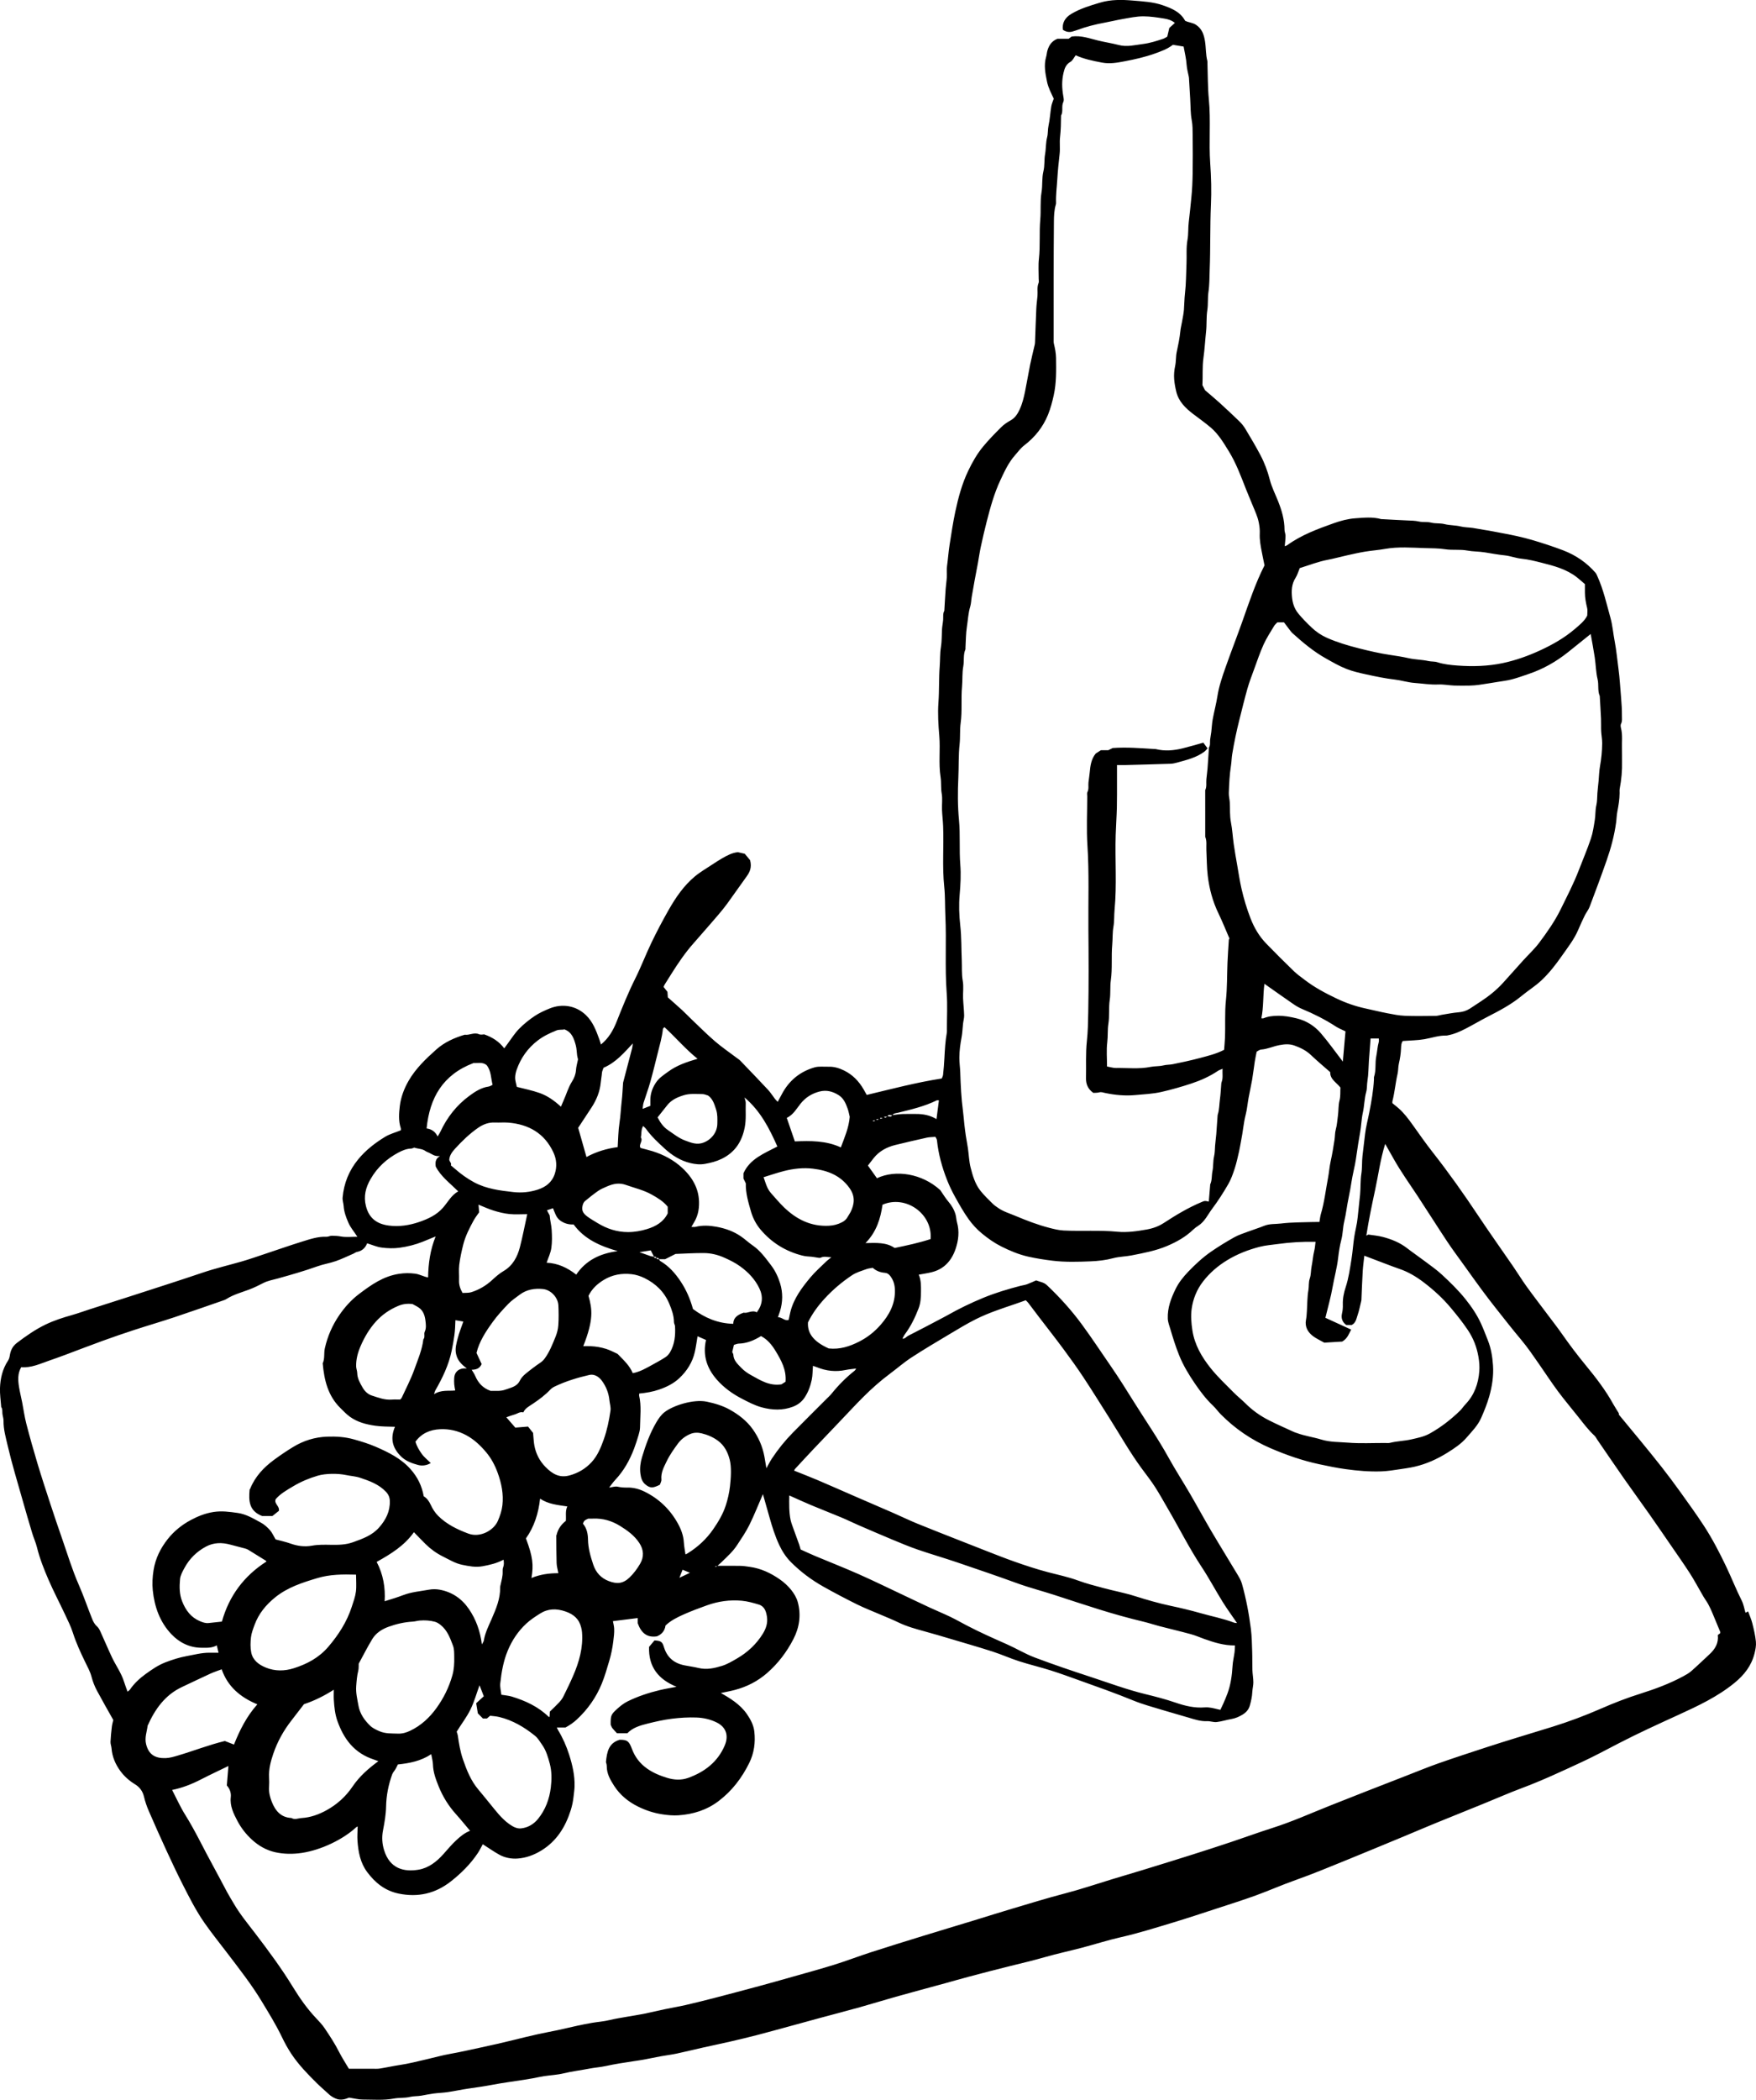 <?xml version="1.0" encoding="UTF-8"?>
<svg id="Layer_2" data-name="Layer 2" xmlns="http://www.w3.org/2000/svg" viewBox="0 0 167.21 199.899">
  <g id="Layer_1-2" data-name="Layer 1">
    <path d="m154.159,134.679c.706.854,1.369,1.647,2.023,2.447.689.844,1.381,1.685,2.052,2.544.597.764,1.178,1.54,1.743,2.327.767,1.069,1.541,2.136,2.26,3.237.811,1.243,1.496,2.562,2.134,3.901.512,1.074.947,2.184,1.483,3.249.178.353.241.763.357,1.147.065-.034.13-.067.248-.128.141.391.306.753.401,1.131.144.575.284,1.158.341,1.746.036.375-.041.774-.136,1.145-.292,1.149-.973,2.022-1.89,2.774-1.618,1.327-3.487,2.2-5.36,3.057-1.905.872-3.812,1.738-5.673,2.703-1.178.611-2.348,1.242-3.551,1.799-1.878.869-3.752,1.748-5.695,2.473-1.165.435-2.303.938-3.456,1.407-1.559.634-3.122,1.259-4.68,1.897-1.01.413-2.013.844-3.02,1.263-.972.405-1.944.807-2.917,1.208-.831.343-1.662.689-2.496,1.026-1.649.666-3.287,1.357-4.965,1.949-1.279.452-2.522,1.004-3.798,1.467-1.219.442-2.457.831-3.689,1.234-1.396.456-2.789.922-4.194,1.345-1.643.495-3.279,1.012-4.957,1.392-1.245.282-2.463.675-3.699,1-1.163.306-2.341.557-3.496.888-1.083.31-2.177.572-3.27.839-1.352.331-2.698.688-4.044,1.043-.756.199-1.506.42-2.26.626-1.545.424-3.093.836-4.635,1.269-1.156.324-2.303.682-3.46,1.005-1.231.344-2.468.662-3.702.996-1.013.274-2.024.555-3.036.83-1.012.275-2.022.557-3.037.82-.85.22-1.705.424-2.561.621-.856.197-1.717.373-2.574.566-.838.188-1.672.396-2.513.575-.488.104-.985.161-1.476.251-.565.103-1.126.223-1.69.328-.302.056-.608.096-.912.143-.891.135-1.782.267-2.664.461-.525.115-1.068.149-1.596.253-.808.159-1.626.249-2.429.446-.595.146-1.22.17-1.83.262-.36.054-.715.137-1.073.202-.283.052-.567.102-.852.146-1.025.161-2.056.291-3.075.487-.737.142-1.479.242-2.22.35-.664.097-1.321.241-1.985.339-.44.065-.889.075-1.331.133-.399.052-.793.137-1.19.206-.362.063-.727.034-1.096.122-.485.116-1.01.058-1.503.151-.995.188-1.993.096-2.989.095-.397-0-.794-.109-1.284-.182-.35.142-.794.302-1.29.083-.236-.104-.443-.226-.63-.402-.37-.349-.763-.674-1.125-1.031-.876-.866-1.739-1.75-2.427-2.777-.353-.526-.66-1.088-.934-1.66-.56-1.167-1.24-2.262-1.907-3.366-.983-1.628-2.158-3.121-3.305-4.631-.715-.942-1.461-1.861-2.139-2.832-.82-1.173-1.463-2.447-2.108-3.718-.538-1.061-1.044-2.14-1.542-3.221-.57-1.236-1.125-2.48-1.665-3.729-.188-.436-.348-.891-.455-1.352-.122-.528-.408-.919-.85-1.188-.545-.332-1.019-.751-1.389-1.249-.471-.635-.79-1.362-.854-2.175-.017-.21-.106-.418-.098-.625.021-.484.073-.967.129-1.448.024-.207.086-.41.135-.631-.526-.938-1.055-1.855-1.554-2.788-.225-.421-.398-.864-.521-1.337-.128-.495-.391-.957-.616-1.423-.433-.896-.849-1.795-1.154-2.749-.197-.617-.495-1.203-.771-1.792-.514-1.095-1.079-2.166-1.559-3.276-.43-.996-.83-2.009-1.092-3.07-.114-.462-.318-.9-.455-1.357-.323-1.077-.639-2.156-.944-3.238-.476-1.686-.99-3.364-1.386-5.07-.181-.778-.411-1.566-.399-2.388.003-.226-.084-.453-.107-.681-.021-.211.028-.432-.113-.622-.01-.013-.003-.038-.005-.058-.041-.582-.131-1.165-.111-1.745.032-.929.241-1.823.767-2.618.091-.138.141-.315.167-.481.077-.492.257-.886.683-1.209.866-.655,1.749-1.274,2.729-1.745.812-.391,1.667-.663,2.533-.907.551-.155,1.089-.356,1.634-.531,1.326-.426,2.654-.845,3.978-1.275,2.269-.736,4.542-1.459,6.801-2.223,1.218-.412,2.466-.705,3.698-1.057.756-.216,1.497-.481,2.244-.728,1.183-.392,2.359-.808,3.549-1.177.751-.233,1.504-.49,2.313-.457.167.007.337-.099.505-.096.287.004.571.016.864.07.492.091,1.013.025,1.565.025-.302-.473-.646-.856-.856-1.338-.225-.516-.414-1.029-.452-1.594-.018-.268-.122-.539-.098-.8.123-1.354.601-2.557,1.475-3.625.729-.891,1.616-1.571,2.577-2.159.433-.265.948-.398,1.488-.616,0-.031.024-.131-.004-.214-.227-.69-.172-1.409-.089-2.095.103-.852.41-1.667.848-2.423.679-1.171,1.649-2.089,2.64-2.973.766-.682,1.706-1.101,2.693-1.394.457.067.893-.257,1.369-.046.164.073.389.012.484.012.808.285,1.419.687,1.911,1.33.126-.174.231-.322.34-.468.35-.465.659-.969,1.063-1.381.447-.456.955-.866,1.485-1.223.441-.298.941-.521,1.437-.724,1.16-.474,2.472-.303,3.443.624.677.647.974,1.47,1.281,2.304.059.159.104.323.16.503.724-.586,1.166-1.353,1.485-2.159.551-1.39,1.107-2.773,1.777-4.114.565-1.131,1.014-2.32,1.563-3.46.502-1.041,1.043-2.065,1.614-3.069.675-1.188,1.445-2.319,2.506-3.202.517-.43,1.111-.768,1.673-1.142.305-.203.613-.404.931-.585.467-.265.94-.526,1.489-.578.187.043.374.086.657.151.165.199.385.466.507.613.182.696-.034,1.137-.343,1.562-.614.846-1.208,1.706-1.822,2.552-.262.361-.545.707-.833,1.047-.492.581-.996,1.151-1.496,1.726-.282.324-.561.651-.848.971-.83.928-1.524,1.955-2.184,3.007-.205.327-.412.652-.615.98-.039.063-.062.136-.099.22.129.162.25.313.37.465.011.156.021.311.036.527.441.393.913.803,1.374,1.227.304.28.588.582.887.867.74.703,1.46,1.429,2.233,2.093.661.567,1.386,1.06,2.082,1.587.108.082.227.154.319.25.885.92,1.772,1.837,2.642,2.771.25.268.444.586.669.877.068.088.153.163.257.272.136-.251.258-.468.372-.69.676-1.309,1.728-2.181,3.131-2.588.419-.121.895-.048,1.344-.063.514-.017.985.126,1.445.347.838.404,1.445,1.038,1.901,1.832.096.167.188.335.283.505,2.347-.557,4.687-1.183,7.141-1.563.029-.076.114-.214.129-.359.056-.521.099-1.045.126-1.568.043-.813.085-1.625.23-2.428.021-.115.008-.236.008-.354-.002-1.142.065-2.29-.02-3.426-.184-2.454-.01-4.911-.126-7.362-.044-.918-.011-1.841-.107-2.752-.202-1.922-.032-3.846-.106-5.767-.02-.524-.088-1.046-.108-1.57-.02-.511.061-1.036-.027-1.533-.093-.527-.027-1.056-.107-1.571-.206-1.31-.013-2.627-.124-3.933-.089-1.057-.158-2.115-.081-3.166.085-1.155.033-2.313.122-3.462.047-.603.018-1.214.114-1.805.092-.566.071-1.127.103-1.69.017-.308.085-.612.109-.92.022-.289-.038-.587.112-.86.009-.016.003-.039.004-.058.041-.68.077-1.361.126-2.041.026-.366.087-.731.108-1.097.02-.354-.028-.714.021-1.062.094-.67.137-1.348.242-2.013.168-1.058.323-2.119.547-3.172.285-1.336.638-2.643,1.224-3.872.389-.816.84-1.613,1.418-2.313.535-.649,1.128-1.252,1.725-1.846.257-.256.571-.471.89-.646.441-.242.683-.64.876-1.058.248-.536.389-1.117.508-1.696.173-.844.309-1.696.481-2.54.129-.635.291-1.264.436-1.897.017-.075.029-.153.032-.229.041-1.075.073-2.15.122-3.224.019-.406.077-.81.113-1.215.036-.405-.065-.819.102-1.218.049-.118.012-.273.013-.411.003-.63-.049-1.267.02-1.89.139-1.252.021-2.511.131-3.756.076-.862-.024-1.732.117-2.574.113-.674.018-1.353.184-2.024.129-.521.062-1.088.156-1.622.095-.534.059-1.078.197-1.609.092-.352.049-.728.13-1.096.131-.601.163-1.224.263-1.833.04-.243.148-.474.235-.738-.237-.519-.522-1.035-.643-1.632-.159-.784-.315-1.553-.083-2.347.059-.201.067-.418.128-.618.146-.481.397-.885.946-1.105h1.066c.108-.08.217-.161.292-.216.91-.123,1.712.188,2.535.386.65.156,1.313.257,1.96.425.781.204,1.523-.002,2.287-.098.679-.085,1.311-.289,1.948-.503.142-.048.268-.143.375-.202.067-.286.124-.529.193-.822.151-.138.335-.306.529-.482-.283-.236-.621-.352-1.023-.416-.652-.104-1.298-.206-1.959-.21-.681-.004-1.342.145-2.006.259-.545.094-1.084.23-1.628.329-.942.172-1.867.404-2.764.743-.107.04-.218.069-.327.103q-.5.16-.951-.15c-.095-.635.181-1.15.804-1.521.849-.505,1.783-.783,2.722-1.064,1.035-.31,2.092-.29,3.131-.201.952.081,1.926.126,2.846.446.849.296,1.675.631,2.132,1.478.33.171.701.168,1.024.378.583.38.765.938.867,1.56.104.628.064,1.274.227,1.896.015.056.005.118.007.177.04,1.153.024,2.312.134,3.459.197,2.04-.013,4.086.132,6.12.094,1.315.126,2.628.067,3.935-.093,2.061-.037,4.122-.119,6.18-.028.699-.012,1.41-.116,2.099-.088.587-.021,1.174-.11,1.747-.105.682-.044,1.367-.118,2.043-.09.828-.132,1.664-.248,2.484-.125.884-.051,1.758-.1,2.611.11.211.208.399.254.487.493.424.914.768,1.316,1.134.652.594,1.298,1.193,1.931,1.808.222.215.426.462.584.726.496.826.99,1.654,1.439,2.505.393.744.684,1.528.896,2.353.179.697.516,1.355.784,2.029.35.88.615,1.778.614,2.739-0.0.188.098.377.096.565-.002.323-.047.646-.076.987.087-.036.178-.055.246-.104,1.341-.972,2.878-1.534,4.414-2.083.661-.236,1.366-.424,2.062-.472.811-.056,1.643-.149,2.454.077.037.01.078.004.118.006.779.041,1.558.088,2.338.121.388.016.772.017,1.158.105.374.085.764.005,1.157.105.404.103.845.035,1.268.14.503.125,1.031.1,1.54.225.373.091.768.085,1.15.139.379.054.754.138,1.133.193.494.071.98.178,1.47.266,1.073.193,2.138.415,3.181.727.95.285,1.895.593,2.821.946,1.195.456,2.234,1.163,3.08,2.133.073.084.118.195.165.298.587,1.28.888,2.654,1.263,4.0.2.72.256,1.479.399,2.216.166.854.239,1.72.357,2.581.127.926.172,1.856.254,2.785.052.585.084,1.166.081,1.75-.002.249.044.502-.085.749-.057.109-.04.278-.006.407.17.657.073,1.324.096,1.987.014.394-.004.788.006,1.182.022.879-.059,1.747-.222,2.61-.025.133-.009.275-.01.413-.004.603-.106,1.192-.219,1.783-.065.34-.069.691-.117,1.038-.169,1.225-.488,2.41-.893,3.571-.519,1.487-1.071,2.962-1.628,4.436-.108.286-.316.532-.453.81-.221.45-.431.906-.626,1.368-.381.902-.984,1.665-1.537,2.455-.592.847-1.222,1.668-1.984,2.379-.586.547-1.268.966-1.881,1.474-.98.81-2.091,1.393-3.213,1.968-.705.361-1.385.769-2.089,1.132-.546.281-1.108.535-1.72.646-.038.007-.076.023-.113.022-.725-.026-1.403.223-2.102.344-.669.115-1.358.118-2.067.173-.146.175-.161.42-.17.677-.017.5-.095.994-.208,1.483-.074.318-.049.646-.125.975-.198.857-.267,1.741-.488,2.596-.014.055-.002.118-.002.19.204.167.42.33.621.51.51.46.919,1.006,1.316,1.563.619.866,1.226,1.741,1.884,2.578,1.533,1.95,2.963,3.971,4.337,6.036,1.092,1.642,2.238,3.248,3.354,4.874.426.62.818,1.265,1.257,1.875.646.896,1.322,1.77,1.983,2.654.476.636.967,1.263,1.422,1.914.701,1.002,1.436,1.974,2.214,2.92.971,1.18,1.909,2.389,2.649,3.736.158.287.347.556.512.839.029.049.011.125.013.154Zm-91.642-14.93c.004.179.137.116.232.123.041.06.067.144.124.177.827.483,1.437,1.181,1.956,1.967.522.79.896,1.65,1.156,2.597,1.114.837,2.358,1.376,3.838,1.412.016-.635.462-.865.993-1.064.39.099.806-.288,1.246-.027.551-.734.628-1.488.243-2.291-.415-.864-1.054-1.531-1.822-2.087-.47-.34-.983-.593-1.514-.829-.629-.28-1.278-.435-1.951-.439-.916-.006-1.833.055-2.693.085-.366.185-.675.342-.992.502h-.586c-.023-.16-.143-.113-.241-.114-.019-.15-.132-.124-.232-.123-.101-.199-.202-.399-.306-.604-.377.06-.732.117-1.079.172.35.125.7.255,1.053.373.106.035.222.039.334.057.017.173.148.104.241.113Zm21.97-13.476c.159-.035.368.135.475-.115.323-.036.646-.09.97-.104.431-.018.863-.002,1.294-.005.68-.005,1.33.117,1.949.487.078-.603.153-1.183.23-1.783-.069,0-.156-.026-.216.004-1.171.575-2.431.867-3.687,1.176-.181.044-.408.036-.528.238-.157.039-.369-.138-.471.12-.111.008-.222.017-.333.025.059.068.12.097.164.08.058-.022.103-.08.153-.122Zm-24.216-6.958c-.83.894-1.623,1.832-2.8,2.334-.054.165-.141.325-.153.49-.022.309-.084.613-.113.917-.087.888-.412,1.669-.894,2.401-.423.644-.847,1.288-1.256,1.909.269.948.53,1.865.79,2.781.919-.503,1.935-.809,2.972-.944.054-.799.054-1.565.172-2.313.108-.69.13-1.384.212-2.074.066-.559.086-1.123.127-1.685.001-.02-.001-.04.003-.059.285-1.087.574-2.174.855-3.262.043-.165.05-.339.073-.508.035-.016.071-.032.025-.011.023-.047.006-.011-.012.024Zm-15.376,31.083c-.018-.034-.036-.067-.011-.021-.048-.024-.013-.007.021.011.116.197.257.383.344.592.284.678.741,1.171,1.463,1.427.463-.008.954.055,1.424-.12.514-.191,1.086-.274,1.37-.861.115-.238.312-.455.518-.626.463-.383.943-.747,1.44-1.084.184-.124.31-.26.437-.438.442-.619.713-1.318.995-2.01.142-.349.242-.734.268-1.109.043-.627.036-1.26.006-1.888-.037-.762-.722-1.485-1.474-1.559-.79-.079-1.547.044-2.202.535-.372.279-.766.541-1.086.872-.527.546-1.044,1.111-1.488,1.724-.664.916-1.288,1.868-1.547,2.954.177.381.336.725.491,1.058-.197.453-.56.538-.969.542Zm36.649-.118c-.342.046-.688.071-1.025.141-.937.196-1.84.098-2.722-.26-.115-.047-.233-.083-.384-.137-.044.475-.026.897-.115,1.32-.129.614-.33,1.17-.678,1.696-.286.431-.674.709-1.122.879-.97.367-1.963.328-2.958.06-.676-.182-1.284-.507-1.898-.825-.905-.468-1.725-1.059-2.396-1.828-.938-1.075-1.35-2.311-1.018-3.761-.266-.117-.523-.23-.805-.354-.086.505-.15.999-.258,1.483-.222.991-.75,1.821-1.479,2.506-.537.506-1.202.835-1.901,1.078-.616.214-1.255.324-1.91.385-.008.072-.03.131-.018.182.234,1.008.099,2.026.087,3.04-.003.245-.069.494-.139.732-.13.439-.268.877-.431,1.304-.416,1.09-.974,2.097-1.782,2.954-.202.214-.37.461-.59.739.319-.039.579-.135.807-.084.31.07.616.09.925.084.573-.011,1.116.132,1.617.375,1.365.664,2.426,1.671,3.171,2.996.321.572.557,1.176.596,1.848.022.382.101.76.155,1.144.063-.031.132-.058.194-.096.977-.6,1.805-1.368,2.452-2.308.479-.695.918-1.426,1.183-2.235.197-.599.337-1.211.41-1.847.092-.807.156-1.826-.03-2.543-.183-.705-.504-1.339-1.109-1.788-.469-.349-1.007-.575-1.562-.709-.343-.083-.718-.093-1.088.065-.483.206-.878.512-1.176.92-.386.529-.774,1.07-1.056,1.657-.26.543-.576,1.093-.511,1.752.017.172-.1.357-.144.497-.672.344-.934.341-1.381-.025-.319-.261-.423-.638-.474-1.025-.07-.529.002-1.063.15-1.557.346-1.156.755-2.293,1.373-3.342.21-.356.441-.689.764-.947.807-.644,2.777-1.272,4.034-1.009.784.164,1.536.391,2.21.771.825.465,1.586,1.04,2.158,1.841.571.799.943,1.663,1.12,2.62.064.344.118.69.188,1.105.193-.343.337-.637.516-.909.59-.895,1.262-1.728,2.015-2.491,1.065-1.079,2.142-2.147,3.213-3.22.153-.153.317-.298.453-.466.653-.812,1.38-1.547,2.197-2.193.07-.056.109-.15.163-.227.034-.018.068-.036.021-.011.024-.048.007-.014-.01.021Zm-13.248,18.781c.729.001,1.458-.004,2.187.006.308.004.613.054.92.097,1.062.148,1.99.59,2.849,1.188.397.276.77.614,1.073.989.274.339.52.743.635,1.158.338,1.222.169,2.419-.41,3.54-.63,1.221-1.448,2.305-2.486,3.215-.899.789-1.935,1.322-3.088,1.626-.426.113-.861.19-1.337.293.88.493,1.844,1.086,2.471,1.989.356.513.652,1.068.719,1.681.114,1.033-.015,2.042-.489,2.999-.702,1.416-1.628,2.636-2.892,3.601-1.141.871-2.442,1.277-3.85,1.371-.502.033-1.004-.013-1.511-.089-.829-.123-1.608-.382-2.343-.747-.916-.454-1.708-1.099-2.266-1.969-.362-.564-.705-1.153-.702-1.868.001-.169-.065-.338-.077-.393.093-.982.263-1.815,1.304-2.124.736-.003.895.13,1.173.876.283.759.754,1.376,1.425,1.855.59.421,1.246.687,1.923.894.655.201,1.342.242,1.999.006,1.569-.565,2.822-1.521,3.488-3.091.414-.976.091-1.762-.756-2.183-.609-.303-1.275-.453-1.94-.476-.777-.028-1.564.019-2.336.116-.776.098-1.545.27-2.305.46-.708.177-1.42.38-1.941.924h-.98c-.145-.157-.302-.307-.434-.478-.081-.104-.123-.238-.17-.335-.008-.865.015-.964.622-1.513.3-.271.628-.532.988-.709.979-.483,2.015-.824,3.077-1.078.506-.121,1.021-.203,1.583-.313-1.718-.703-2.677-1.876-2.615-3.797.167-.2.352-.421.515-.615.604.033.745.117.898.621.298.984.943,1.544,1.949,1.747.452.091.915.149,1.354.255.781.189,1.502.018,2.212-.197.507-.153.981-.439,1.445-.707,1.008-.583,1.844-1.361,2.46-2.355.3-.485.481-1.021.396-1.601-.075-.509-.222-1.012-.785-1.181-.529-.159-1.073-.313-1.62-.362-1.129-.103-2.242.054-3.311.438-.738.265-1.474.539-2.19.856-.634.281-1.261.591-1.755,1.065-.078.544-.391.858-.823,1.032-.966.141-1.496-.339-1.828-1.26v-.482c-.791.099-1.55.194-2.357.295.04.228.106.467.118.71.02.407-.035.81-.085,1.217-.078.633-.203,1.25-.383,1.855-.218.73-.426,1.468-.713,2.171-.536,1.31-1.337,2.447-2.379,3.415-.317.294-.664.531-1.071.754h-.829c.05.108.074.178.111.239.452.741.8,1.53,1.063,2.355.311.976.541,1.967.515,3.003-.008.33-.061.655-.095.979-.047.446-.135.875-.268,1.294-.504,1.592-1.336,2.947-2.805,3.846-.704.431-1.463.707-2.27.762-.589.04-1.199-.074-1.73-.368-.534-.296-1.036-.652-1.572-.995-.149.269-.289.565-.469.836-.7,1.051-1.585,1.928-2.574,2.705-1.474,1.159-3.128,1.535-4.964,1.158-1.287-.265-2.231-1.016-2.997-2.043-.662-.888-.851-1.921-.927-2.985-.032-.446.009-.897.017-1.366-.064.037-.119.058-.159.096-1.234,1.14-3.309,2.147-5.15,2.424-.87.131-1.72.117-2.542-.064-.822-.181-1.573-.605-2.215-1.193-.569-.521-1.036-1.124-1.389-1.794-.365-.694-.722-1.412-.627-2.251.047-.419-.093-.799-.376-1.119.052-.635.102-1.249.151-1.852-.905.441-1.775.847-2.628,1.286-.863.444-1.757.796-2.734.996.427.82.779,1.616,1.236,2.346.995,1.588,1.78,3.287,2.687,4.922.448.807.865,1.632,1.305,2.444.202.372.426.733.64,1.099.597,1.025,1.353,1.936,2.069,2.873,1.257,1.647,2.486,3.31,3.569,5.08.649,1.06,1.362,2.076,2.223,2.982.282.297.567.6.795.938.485.719.962,1.443,1.356,2.22.286.564.635,1.097.951,1.635.76,0,1.468.001,2.176-0.0.256-.001.517.023.767-.016.624-.097,1.242-.242,1.867-.334.892-.13,1.761-.358,2.636-.559.726-.166,1.445-.372,2.177-.502,1.019-.182,2.028-.411,3.037-.631.985-.214,1.972-.43,2.951-.676.796-.2,1.594-.392,2.395-.571.616-.138,1.238-.247,1.856-.379.635-.136,1.266-.291,1.9-.428.468-.101.937-.195,1.409-.275.55-.093,1.113-.128,1.652-.262.578-.143,1.165-.224,1.748-.331.491-.09.986-.156,1.475-.255.692-.141,1.379-.307,2.07-.453.655-.138,1.317-.246,1.97-.396.912-.21,1.82-.437,2.726-.672,1.44-.374,2.878-.755,4.314-1.143,1.031-.279,2.058-.57,3.086-.862,1.339-.38,2.683-.743,4.011-1.158,1.183-.369,2.342-.816,3.522-1.197,1.67-.54,3.347-1.057,5.024-1.574,1.585-.489,3.174-.962,4.76-1.447,1.222-.373,2.439-.763,3.664-1.125,1.664-.491,3.319-1.009,5-1.444,1.512-.391,2.994-.899,4.489-1.352,1.004-.304,2.011-.598,3.013-.906,1.549-.476,3.097-.954,4.642-1.443,1.236-.391,2.47-.792,3.7-1.203,1.303-.435,2.594-.91,3.903-1.326,1.881-.598,3.677-1.407,5.506-2.135,1.101-.438,2.204-.873,3.307-1.305,1.335-.523,2.672-1.043,4.009-1.562.998-.387,1.987-.797,2.997-1.152,1.511-.53,3.033-1.026,4.555-1.525.96-.315,1.925-.613,2.891-.912,1.129-.35,2.263-.687,3.391-1.039,1.57-.49,3.108-1.064,4.615-1.723,1.226-.536,2.472-1.023,3.75-1.425,1.408-.443,2.789-.954,4.092-1.656.271-.146.547-.299.776-.5.589-.516,1.151-1.064,1.727-1.595.541-.498.889-1.077.795-1.838.086-.065.16-.121.228-.172.003-.051.019-.096.005-.129-.189-.46-.382-.919-.573-1.379-.237-.569-.46-1.143-.818-1.653-.133-.189-.244-.393-.361-.593-.378-.649-.73-1.315-1.136-1.946-.565-.877-1.168-1.731-1.759-2.591-.701-1.02-1.399-2.042-2.111-3.055-.779-1.108-1.58-2.199-2.356-3.309-.875-1.251-1.732-2.515-2.597-3.774-.087-.127-.154-.277-.265-.379-.562-.521-1.021-1.127-1.492-1.726-.649-.825-1.333-1.624-1.96-2.466-.634-.852-1.214-1.744-1.821-2.616-.553-.795-1.095-1.597-1.721-2.341-.801-.951-1.566-1.933-2.338-2.908-.469-.593-.93-1.193-1.38-1.802-.564-.763-1.114-1.536-1.667-2.307-.552-.77-1.123-1.529-1.647-2.318-.96-1.446-1.883-2.917-2.839-4.367-.754-1.144-1.553-2.257-2.228-3.451-.257-.455-.515-.911-.835-1.476-.466,1.508-.649,2.95-.953,4.363-.31,1.437-.61,2.877-.844,4.374.115-.056.17-.108.216-.101.455.067.918.11,1.362.226.82.216,1.602.528,2.286,1.055.552.425,1.128.818,1.684,1.237.558.421,1.138.821,1.649,1.294.792.732,1.566,1.485,2.244,2.332.583.728,1.101,1.493,1.487,2.34.238.522.439,1.061.651,1.594.302.759.429,1.557.484,2.365.069,1.016-.087,2.016-.365,2.986-.2.695-.474,1.373-.767,2.036-.318.718-.878,1.276-1.384,1.862-.514.596-1.17,1.029-1.829,1.44-.963.6-1.986,1.068-3.104,1.327-.472.109-.943.171-1.418.243-.592.089-1.183.185-1.78.206-1.132.039-2.255-.059-3.378-.213-.86-.118-1.704-.292-2.551-.475-1.585-.341-3.103-.873-4.586-1.509-1.803-.774-3.403-1.859-4.782-3.259-.246-.25-.448-.544-.702-.784-.672-.634-1.224-1.365-1.74-2.122-.577-.845-1.106-1.719-1.493-2.674-.332-.82-.593-1.662-.844-2.509-.098-.331-.23-.645-.244-1.006-.041-1.024.317-1.946.749-2.826.296-.603.728-1.144,1.204-1.639.667-.693,1.369-1.349,2.158-1.895.715-.494,1.46-.95,2.218-1.375.416-.233.884-.377,1.334-.547.502-.189,1.019-.343,1.515-.546.518-.211,1.072-.152,1.603-.218,1.025-.127,2.067-.107,3.103-.145.173-.006.346-.001.554-.001.05-.28.071-.53.141-.765.333-1.124.459-2.287.679-3.433.101-.528.136-1.07.253-1.594.15-.676.262-1.355.366-2.038.05-.325.031-.661.119-.974.121-.43.141-.872.204-1.308.07-.479.029-.981.149-1.443.112-.432.066-.847.089-1.243-.385-.493-.998-.79-.971-1.466-.631-.556-1.249-1.067-1.826-1.62-.461-.441-1-.706-1.588-.915-.479-.17-.944-.128-1.428-.037-.583.11-1.126.375-1.727.42-.173.013-.335.154-.436.204-.072.372-.135.654-.179.938-.088.571-.152,1.145-.249,1.714-.1.585-.235,1.163-.342,1.747-.097.528-.139,1.069-.272,1.587-.211.821-.268,1.665-.439,2.49-.07.337-.115.68-.193,1.016-.126.542-.241,1.088-.412,1.616-.166.51-.345,1.03-.612,1.491-.465.803-.964,1.592-1.522,2.332-.426.565-.72,1.248-1.353,1.648-.163.103-.324.219-.462.353-.721.695-1.568,1.171-2.487,1.561-1.086.461-2.23.671-3.371.897-.584.116-1.196.115-1.767.268-.715.192-1.45.272-2.167.301-1.189.048-2.384.086-3.581-.058-.787-.094-1.562-.215-2.333-.387-.903-.202-1.755-.56-2.573-.971-.652-.327-1.265-.757-1.83-1.222-.479-.394-.918-.864-1.279-1.369-.482-.673-.89-1.401-1.293-2.126-.289-.52-.549-1.062-.767-1.615-.478-1.216-.824-2.47-.96-3.776-.014-.136-.119-.262-.15-.328-.317.027-.57.022-.81.075-1.006.223-2.01.454-3.01.701-.807.199-1.516.577-2.048,1.236-.193.239-.377.486-.558.721.284.398.573.802.862,1.206,1.797-.85,4.315-.44,6.031,1.136.309.444.506.782.757,1.073.322.373.564.782.698,1.251.068.239.069.496.136.735.246.875.141,1.743-.145,2.568-.372,1.073-1.074,1.878-2.228,2.174-.418.107-.849.165-1.27.245.228.522.218,1.068.214,1.612-.004.542-.025,1.073-.228,1.598-.335.868-.735,1.693-1.289,2.442-.101.136-.171.296-.255.445-.033.018-.066.035-.029.016-.019.037-.002.004.015-.029.252.054.381-.173.563-.265,1.119-.562,2.223-1.153,3.331-1.735.137-.072.273-.144.408-.22,1.104-.626,2.246-1.178,3.419-1.661,1.148-.472,2.338-.829,3.54-1.141.203-.053.417-.075.613-.146.305-.111.599-.253.877-.372.362.145.724.17,1.018.447,1.215,1.145,2.333,2.379,3.32,3.721.96,1.306,1.851,2.663,2.773,3.997.767,1.111,1.483,2.254,2.197,3.399,1.102,1.765,2.289,3.475,3.298,5.3.651,1.178,1.385,2.311,2.063,3.474.687,1.18,1.337,2.382,2.03,3.558.801,1.36,1.635,2.701,2.445,4.056.176.295.362.6.453.926.394,1.408.67,2.844.852,4.294.09.714.099,1.439.124,2.16.021.59.002,1.182.022,1.772.013.386.088.772.089,1.158.001.307-.084.613-.099.921-.022.447-.118.877-.24,1.304-.114.397-.377.671-.725.874-.318.186-.647.333-1.018.396-.472.08-.934.234-1.407.288-.299.034-.614-.096-.918-.083-.616.026-1.179-.163-1.752-.335-.859-.259-1.726-.491-2.583-.754-.894-.274-1.804-.515-2.667-.869-1.701-.697-3.432-1.309-5.162-1.927-.916-.328-1.829-.664-2.757-.956-.983-.309-1.988-.545-2.969-.861-.855-.276-1.68-.649-2.535-.925-1.306-.421-2.626-.797-3.941-1.19-.84-.251-1.682-.499-2.528-.731-.843-.232-1.694-.463-2.491-.849-.585-.284-1.192-.522-1.79-.78-.721-.311-1.456-.593-2.159-.941-1.072-.532-2.132-1.088-3.175-1.674-1.14-.64-2.183-1.412-3.113-2.346-.479-.481-.831-1.028-1.111-1.622-.399-.847-.68-1.742-.933-2.644-.206-.734-.416-1.467-.627-2.21-.437,1.005-.821,1.988-1.288,2.931-.332.671-.762,1.296-1.173,1.925-.399.612-.944,1.098-1.463,1.604-.132.129-.273.248-.41.372-.068.013-.136.026-.203.039.011.026.023.051.034.077.053-.042.105-.085.158-.127Zm35.809-45.021c-.535-.385-.708-.865-.695-1.416.029-1.174-.044-2.346.085-3.523.1-.908.112-1.833.13-2.748.051-2.638.037-5.279.014-7.918-.023-2.651.08-5.302-.092-7.955-.101-1.55-.019-3.111-.018-4.667 0-.138-.04-.299.017-.409.158-.303.065-.618.1-.925.035-.306.087-.611.115-.918.059-.656.144-1.301.576-1.826.173-.111.335-.215.491-.315h.7c.174-.085.329-.162.425-.209,1.359-.097,2.648.017,3.938.092.059.003.119-.002.176.012.852.208,1.699.134,2.536-.071.649-.159,1.29-.352,1.98-.543.126.17.261.351.403.543-.109.116-.187.224-.288.301-.772.583-1.695.797-2.601,1.049-.203.056-.414.106-.623.113-1.429.048-2.859.086-4.289.124-.269.007-.539.001-.823.001,0,.549.001,1.039-0,1.529-.002.847.008,1.694-.013,2.541-.021.859-.084,1.717-.111,2.576-.074,2.375.12,4.753-.107,7.126-.052.541-.013,1.084-.109,1.63-.097.55-.063,1.123-.113,1.687-.101,1.128.024,2.268-.134,3.401-.086.614-.01,1.239-.104,1.866-.112.747-.009,1.517-.129,2.278-.09.572-.034,1.16-.106,1.747-.092.754-.022,1.528-.022,2.315.299.052.581.147.861.142,1.094-.018,2.192.119,3.283-.103.396-.08.817-.044,1.208-.14.308-.076.618-.059.918-.12.86-.175,1.721-.359,2.569-.585.771-.206,1.555-.39,2.308-.782.027-.353.064-.719.08-1.086.055-1.212-.034-2.425.095-3.641.126-1.184.098-2.385.148-3.578.031-.721.081-1.441.128-2.161.003-.053.05-.103.061-.123-.353-.812-.671-1.617-1.047-2.393-.55-1.134-.87-2.333-1.02-3.571-.099-.812-.091-1.637-.133-2.455-.022-.426.063-.862-.109-1.275-0-1.477-0-2.955-.001-4.432.162-.333.079-.692.11-1.039.031-.346.084-.691.111-1.038.049-.621.086-1.243.128-1.864.003-.039-.011-.088.007-.117.149-.233.083-.494.11-.743.028-.248.081-.493.111-.741.049-.404.063-.813.136-1.212.135-.733.333-1.456.448-2.192.149-.951.459-1.853.776-2.752.513-1.459,1.079-2.9,1.595-4.358.645-1.821,1.251-3.656,2.114-5.347-.117-.577-.233-1.119-.333-1.664-.055-.303-.097-.61-.117-.917-.02-.314.019-.633-.014-.944-.036-.341-.093-.687-.2-1.011-.156-.471-.365-.924-.552-1.385-.181-.443-.369-.883-.545-1.328-.485-1.231-.936-2.473-1.637-3.61-.502-.813-.986-1.635-1.719-2.26-.545-.465-1.136-.876-1.705-1.313-.719-.553-1.354-1.175-1.578-2.096-.095-.39-.169-.79-.201-1.19-.034-.425.004-.849.094-1.275.092-.433.055-.893.149-1.326.141-.657.279-1.312.345-1.982.028-.285.102-.565.151-.848.068-.397.159-.792.19-1.192.04-.523.04-1.045.102-1.571.108-.929.1-1.872.142-2.809.034-.76-.044-1.519.096-2.282.1-.549.047-1.121.12-1.686.099-.765.163-1.538.245-2.307.082-.774.112-1.556.125-2.335.02-1.201.012-2.403.001-3.604-.005-.485.003-.964-.09-1.455-.122-.645-.102-1.317-.142-1.977-.041-.681-.08-1.361-.12-2.042-.002-.038-.01-.077-.017-.115-.071-.376-.182-.749-.206-1.128-.039-.598-.185-1.17-.286-1.738-.374-.061-.715-.117-1.019-.167-.555.42-1.157.629-1.755.843-.923.329-1.875.541-2.837.725-.721.138-1.414.269-2.168.124-.87-.167-1.727-.342-2.498-.696-.168.219-.288.507-.503.627-.427.241-.556.618-.654,1.037-.172.738-.168,1.43-.011,2.305.027.153.057.341-.006.467-.211.418.013.9-.22,1.306-.008.683-.016,1.363-.095,2.045-.061.526.019,1.067-.04,1.593-.091.809-.176,1.617-.223,2.43-.043.74-.145,1.476-.119,2.22.002.058-.002.119-.018.174-.161.524-.18,1.078-.185,1.606-.036,3.742-.024,7.485-.027,11.227-0.0.137-.008.278.023.409.106.45.201.905.207,1.366.016,1.187.041,2.373-.219,3.55-.141.638-.304,1.265-.549,1.864-.48,1.175-1.245,2.135-2.26,2.909-.336.256-.593.617-.877.938-.623.703-1.008,1.549-1.4,2.387-.594,1.268-.96,2.614-1.306,3.965-.204.795-.387,1.595-.56,2.398-.109.506-.178,1.02-.271,1.53-.1.546-.21,1.089-.31,1.635-.097.528-.191,1.056-.279,1.585-.051.304-.053.62-.141.911-.191.631-.217,1.286-.318,1.929-.102.651-.095,1.319-.135,1.98-.004.059.013.125-.009.176-.222.514-.099,1.07-.199,1.605-.117.624-.06,1.278-.119,1.922-.106,1.148.027,2.307-.13,3.461-.092.673-.028,1.359-.103,2.044-.114,1.047-.069,2.108-.119,3.163-.064,1.345-.067,2.698.062,4.053.133,1.401.012,2.817.124,4.228.075.948.023,1.91-.061,2.871-.084.966-.053,1.948.058,2.929.126,1.105.096,2.227.145,3.341.028.642-.026,1.281.092,1.928.097.534.01,1.1.03,1.651.02.543.09,1.085.103,1.628.006.266-.075.533-.106.801-.048.424-.057.855-.135,1.273-.122.649-.213,1.299-.216,1.959-.002.467.07.933.086,1.394.041,1.229.094,2.453.258,3.672.057.423.084.849.132,1.274.041.365.085.729.14,1.092.06.399.144.795.201,1.194.088.612.105,1.24.256,1.835.198.78.428,1.571.94,2.215.353.443.771.837,1.173,1.239.149.149.333.266.507.389.494.348,1.073.516,1.622.747,1.062.447,2.136.863,3.253,1.151.446.115.903.23,1.359.253,1.704.084,3.411-.049,5.117.116.928.09,1.859-.046,2.781-.208.598-.105,1.147-.3,1.653-.631,1.146-.748,2.316-1.451,3.581-1.982.105-.044.215-.097.325-.104.119-.007.24.035.368.057.044-.528.086-1.031.128-1.533.003-.039-.004-.083.012-.116.183-.396.122-.833.209-1.247.095-.452.046-.935.15-1.383.082-.35.079-.692.102-1.04.024-.366.083-.73.112-1.096.047-.581.083-1.164.124-1.746.003-.039.004-.079.016-.115.155-.483.142-.99.21-1.484.069-.499.088-1.005.131-1.508.003-.038.014-.076.028-.111.158-.397.052-.801.096-1.265-.194.083-.324.117-.429.188-.788.532-1.649.918-2.543,1.214-.941.311-1.893.584-2.865.805-.821.186-1.645.216-2.465.294-.966.092-1.941.003-2.901-.201-.167-.036-.349-.11-.548-.054-.184.052-.386.036-.565.049Zm17.53-44.797c-.096.105-.226.207-.305.339-.347.581-.726,1.15-1.004,1.764-.355.786-.629,1.609-.927,2.421-.218.594-.446,1.187-.618,1.795-.282.997-.525,2.005-.778,3.01-.268,1.063-.489,2.134-.669,3.217-.061.367-.061.736-.118,1.098-.136.866-.176,1.739-.206,2.611-.01.286.073.574.09.862.037.642-.014,1.283.113,1.927.135.681.166,1.383.265,2.072.098.685.22,1.367.339,2.05.129.739.238,1.483.406,2.213.219.952.5,1.887.855,2.803.35.902.825,1.71,1.493,2.399.863.891,1.743,1.767,2.634,2.63.319.309.69.566,1.044.838.927.712,1.955,1.256,3.004,1.758.886.423,1.811.747,2.773.955.694.15,1.383.322,2.08.456.549.106,1.104.219,1.66.241.983.039,1.969.017,2.954.008.189-.002.376-.071.565-.101.532-.085,1.062-.195,1.598-.239.398-.033.754-.14,1.084-.352.341-.219.677-.447,1.017-.669.786-.514,1.517-1.096,2.149-1.795.642-.711,1.277-1.429,1.921-2.139.5-.552,1.056-1.06,1.501-1.653.763-1.018,1.498-2.059,2.061-3.21.599-1.225,1.231-2.434,1.72-3.71.383-.999.806-1.984,1.148-2.996.194-.576.28-1.192.377-1.796.074-.458.038-.938.144-1.386.092-.39.074-.772.102-1.159.028-.386.077-.771.114-1.157.044-.464.05-.933.132-1.39.131-.728.203-1.459.209-2.195.003-.386-.076-.771-.095-1.158-.019-.393.002-.788-.015-1.181-.031-.701-.077-1.402-.117-2.102-.001-.02.005-.042-.003-.059-.225-.513-.078-1.07-.208-1.606-.162-.67-.166-1.378-.268-2.065-.113-.757-.26-1.51-.388-2.237-.714.574-1.438,1.16-2.167,1.74-1.125.895-2.361,1.599-3.721,2.058-.758.256-1.506.546-2.313.661-.493.07-.984.161-1.478.236-.611.093-1.217.209-1.836.217-.492.006-.985.016-1.477-.003-.504-.02-1.009-.124-1.51-.102-.767.034-1.52-.092-2.277-.148-.627-.046-1.242-.248-1.869-.32-.921-.106-1.824-.296-2.727-.494-.636-.139-1.271-.28-1.883-.521-.688-.27-1.318-.639-1.959-.998-1.164-.651-2.175-1.499-3.159-2.385-.115-.103-.208-.231-.304-.354-.178-.229-.35-.463-.526-.697h-.628Zm-84.023,76.585c-.682-.02-1.28-.015-1.88-.1-.873-.124-1.697-.339-2.414-.855-.331-.239-.616-.544-.909-.833-1.189-1.169-1.541-2.671-1.68-4.256.214-.452.095-.95.203-1.428.258-1.145.712-2.185,1.367-3.145.53-.777,1.152-1.467,1.91-2.039,1.143-.864,2.299-1.676,3.767-1.902.573-.088,1.037-.083,1.549-.019.435.055.809.286,1.239.361.023-1.339.201-2.618.718-3.904-.457.188-.841.35-1.228.504-.713.284-1.46.469-2.213.572-.559.076-1.144.056-1.705-.017-.459-.059-.901-.259-1.378-.405-.175.452-.493.733-.974.822-.109.02-.205.107-.311.153-.562.244-1.115.516-1.692.718-.574.201-1.187.293-1.759.498-1.24.444-2.504.805-3.77,1.158-.459.128-.931.204-1.365.424-.442.226-.889.45-1.353.625-.735.277-1.501.478-2.174.904-.064.041-.134.077-.205.101-1.586.549-3.169,1.109-4.761,1.639-1.268.422-2.553.795-3.824,1.21-1.015.331-2.025.68-3.029,1.044-1.185.43-2.36.886-3.541,1.327-.501.187-1.005.367-1.51.542-.867.3-1.708.707-2.673.628-.354.622-.305,1.258-.203,1.892.079.489.201.972.297,1.458.133.676.222,1.362.395,2.028.329,1.272.686,2.537,1.064,3.795.389,1.292.81,2.575,1.23,3.858.356,1.087.723,2.171,1.1,3.251.521,1.493.973,3.009,1.613,4.462.46,1.046.826,2.134,1.252,3.195.106.264.232.525.463.727.14.123.244.304.323.478.376.822.724,1.657,1.11,2.474.369.781.889,1.488,1.15,2.324.095.303.21.6.334.949.094-.081.18-.128.229-.2.404-.588.918-1.065,1.49-1.479.592-.428,1.185-.842,1.883-1.112.665-.257,1.329-.468,2.029-.597.718-.132,1.426-.323,2.164-.321.271.001.542 0.0.871 0-.064-.268-.115-.479-.168-.7-.477.267-.967.232-1.452.228-1.148-.008-2.11-.49-2.873-1.294-1.098-1.158-1.611-2.613-1.77-4.174-.064-.629-.029-1.274.075-1.923.18-1.125.665-2.088,1.348-2.954.596-.756,1.349-1.361,2.201-1.816.678-.362,1.371-.642,2.162-.765.797-.123,1.547-.013,2.306.093.808.113,1.511.545,2.216.928.319.173.606.435.849.708.212.24.342.552.537.882.453.124.96.23,1.442.402.658.235,1.342.317,2.006.197.608-.11,1.207-.096,1.808-.085.724.014,1.438-.001,2.124-.249.907-.328,1.817-.644,2.487-1.411.635-.727,1.041-1.523,1.011-2.514-.011-.354-.131-.625-.374-.88-.68-.714-1.571-1.035-2.466-1.332-.432-.143-.904-.165-1.353-.261-.779-.165-1.948-.145-2.65.06-.832.243-1.627.577-2.369,1.021-.597.358-1.212.699-1.658,1.222-.173.449.387.635.309,1.108-.191.153-.428.342-.619.494h-.979c-1.266-.486-1.287-1.471-1.192-2.517.012-.018.041-.048.055-.084.468-1.157,1.289-2.027,2.275-2.751.59-.434,1.199-.847,1.825-1.227.985-.597,2.057-.932,3.218-.975.86-.032,1.713.021,2.54.254.715.201,1.433.418,2.112.715,1.208.527,2.389,1.103,3.297,2.124.664.746,1.082,1.585,1.256,2.583.306.185.508.464.667.81.177.382.399.747.71,1.055.815.809,1.813,1.292,2.868,1.686,1.14.426,2.433-.312,2.819-1.218.207-.485.372-.977.429-1.481.12-1.053-.084-2.074-.446-3.072-.259-.716-.608-1.382-1.091-1.958-.538-.642-1.141-1.22-1.897-1.63-.79-.427-1.618-.617-2.503-.576-.953.044-1.759.387-2.345,1.19.126.424.337.777.582,1.129.244.349.579.601.878.902-.408.244-.839.283-1.22.18-.608-.164-1.202-.381-1.673-.869-.768-.796-.98-1.672-.514-2.768Zm38.001,4.172c.797.321,1.546.608,2.284.922,1.164.495,2.319,1.01,3.48,1.514,1.23.534,2.463,1.062,3.692,1.599.756.33,1.498.692,2.261,1.005,1.327.544,2.665,1.061,3.999,1.589.871.344,1.742.69,2.615,1.028.873.338,1.744.685,2.627.997,1.06.375,2.128.728,3.218,1.015.958.252,1.929.452,2.866.796.804.295,1.64.507,2.469.729.977.261,1.977.445,2.939.75,1.13.357,2.262.686,3.422.932.951.201,1.899.428,2.834.694,1.063.303,2.153.51,3.19.903.083.031.181.025.281.037-.473-.694-.95-1.343-1.374-2.025-.68-1.095-1.284-2.239-1.994-3.313-1.181-1.786-2.134-3.7-3.213-5.542-.409-.698-.796-1.409-1.234-2.088-.388-.6-.833-1.164-1.257-1.741-1.122-1.525-2.05-3.174-3.06-4.771-.824-1.303-1.636-2.614-2.485-3.9-.607-.919-1.253-1.813-1.908-2.699-.762-1.029-1.555-2.036-2.332-3.053-.341-.447-.675-.899-1.018-1.345-.079-.103-.182-.189-.242-.25-.36.128-.665.239-.972.344-1.269.43-2.546.845-3.746,1.442-.861.428-1.686.932-2.513,1.425-1.225.731-2.455,1.457-3.65,2.236-.713.464-1.357,1.031-2.042,1.54-.911.678-1.756,1.43-2.557,2.231-.735.735-1.442,1.499-2.16,2.252-.854.895-1.71,1.788-2.56,2.686-.593.627-1.177,1.262-1.764,1.895-.036.039-.055.095-.095.166Zm49.656-21.778c-1.249-.029-2.428.045-3.608.209-.572.08-1.152.119-1.71.263-1.098.284-2.151.694-3.121,1.289-.867.533-1.627,1.182-2.261,1.996-.61.785-.965,1.674-1.097,2.623-.092.662-.036,1.351.069,2.039.213,1.392.893,2.54,1.732,3.595.657.826,1.439,1.554,2.182,2.31.37.376.789.704,1.163,1.076.653.651,1.397,1.174,2.213,1.588.787.399,1.598.752,2.4,1.122.086.04.18.062.27.095.755.278,1.559.383,2.32.617.837.257,1.687.225,2.525.293,1.174.095,2.361.03,3.543.033.157 0.0.322.023.471-.014.672-.169,1.369-.175,2.045-.331.598-.138,1.201-.256,1.74-.556,1.056-.588,2.006-1.324,2.873-2.165.195-.189.342-.425.53-.622.839-.876,1.221-1.948,1.314-3.13.036-.463-.002-.925-.083-1.394-.159-.929-.489-1.767-1.011-2.545-.498-.743-1.054-1.435-1.629-2.121-.76-.907-1.62-1.69-2.554-2.402-.723-.552-1.495-1.014-2.364-1.306-.453-.152-.897-.328-1.344-.496-.654-.246-1.306-.496-1.962-.746-.054.509-.124.988-.153,1.471-.053.877-.082,1.756-.121,2.634-.003.059.001.119-.013.175-.114.464-.201.937-.357,1.386-.116.335-.164.734-.56.93h-.514c-.389-.269-.507-.676-.411-1.08.07-.294.091-.578.082-.865-.018-.57.094-1.121.268-1.648.29-.882.414-1.794.559-2.702.11-.686.153-1.383.256-2.071.093-.626.272-1.241.329-1.869.066-.733.164-1.461.231-2.192.06-.658.019-1.321.122-1.983.086-.553.042-1.122.106-1.687.078-.69.167-1.379.245-2.069.08-.711.274-1.393.407-2.087.2-1.042.389-2.079.44-3.139.004-.079-.014-.164.01-.235.212-.637.078-1.308.211-1.958.092-.448.109-.913.238-1.359.029-.102.004-.22.004-.331h-.784c-.055.728-.11,1.425-.159,2.122-.045.641-.037,1.289-.141,1.92-.058.348-.024.707-.114,1.035-.18.653-.178,1.33-.324,1.988-.137.618-.145,1.264-.26,1.888-.132.718-.241,1.438-.345,2.16-.041.285-.083.57-.138.853-.106.543-.241,1.082-.327,1.628-.08.512-.168,1.029-.276,1.529-.166.768-.245,1.549-.428,2.313-.134.558-.124,1.152-.27,1.706-.152.578-.241,1.169-.308,1.75-.108.939-.363,1.843-.526,2.767-.17.969-.446,1.919-.688,2.931.833.382,1.646.754,2.458,1.126-.215.359-.321.821-.853,1.137-.501.03-1.121.068-1.712.104-.391-.224-.768-.39-1.087-.633-.49-.373-.774-.898-.656-1.519.056-.291.072-.575.09-.864.042-.66.03-1.329.142-1.978.063-.368.008-.754.125-1.091.138-.394.102-.8.184-1.195.1-.484.128-.986.251-1.473.065-.256.078-.525.122-.84Zm-1.501-64.144c-.145.343-.233.668-.406.938-.383.599-.399,1.262-.325,1.913.06.525.222,1.027.588,1.475.4.489.84.931,1.294,1.359.422.397.913.727,1.443.961.978.431,2.005.735,3.039.997.981.249,1.965.479,2.972.628.58.086,1.171.175,1.751.308.616.141,1.266.135,1.883.272.291.065.59.028.858.115.629.203,1.286.268,1.926.315,1.439.106,2.89.067,4.307-.233,1.233-.262,2.421-.687,3.571-1.218,1.179-.545,2.301-1.183,3.289-2.027.455-.389.939-.774,1.183-1.281,0-.28.041-.505-.008-.709-.118-.489-.215-.977-.214-1.482 0-.255,0-.509,0-.801-.243-.208-.487-.431-.746-.635-.991-.784-2.183-1.1-3.372-1.399-.628-.158-1.259-.321-1.914-.385-.547-.054-1.079-.267-1.626-.322-.633-.064-1.26-.184-1.883-.284-.554-.089-1.112-.069-1.667-.173-.682-.128-1.395-.014-2.099-.122-.63-.098-1.283-.091-1.921-.11-1.268-.038-2.544-.149-3.811.079-.625.112-1.262.153-1.889.257-.565.093-1.125.221-1.684.345-.633.14-1.259.316-1.896.437-.904.172-1.755.513-2.643.784Zm-6.172,102.564c-1.041.016-1.972-.28-2.895-.605-.433-.153-.854-.343-1.295-.463-.994-.272-1.998-.506-2.996-.765-.498-.129-.987-.297-1.488-.417-1.448-.346-2.88-.745-4.3-1.19-1.383-.434-2.762-.885-4.139-1.337-1.196-.393-2.417-.702-3.602-1.132-1.921-.697-3.856-1.359-5.792-2.015-1.227-.416-2.474-.775-3.699-1.197-.813-.28-1.607-.614-2.401-.944-1.096-.456-2.186-.927-3.275-1.399-.529-.229-1.045-.487-1.576-.709-.97-.405-1.951-.784-2.921-1.191-.683-.286-1.355-.599-2.061-.912-.011.784-.032,1.562.125,2.331.042.204.115.403.186.6.206.576.42,1.149.626,1.725.057.161.097.327.144.487.475.213.925.427,1.385.62,1.394.585,2.803,1.135,4.184,1.748,1.422.631,2.82,1.318,4.227,1.981.834.393,1.664.794,2.5,1.181.643.298,1.301.566,1.939.872.537.258,1.056.554,1.585.831,1.244.65,2.526,1.219,3.809,1.786.899.397,1.748.918,2.664,1.263,1.769.668,3.562,1.273,5.359,1.862,1.704.559,3.386,1.187,5.132,1.615.982.241,1.966.493,2.921.822.909.313,1.817.528,2.778.452.416-.033.806.072,1.2.169.104.026.209.046.286.063.11-.232.204-.419.287-.611.136-.316.275-.632.393-.955.305-.838.426-1.71.478-2.598.025-.439.133-.873.191-1.311.028-.207.028-.418.042-.656Zm-83.438,1.738c-.012.21.012.453-.045.675-.126.489-.16.989-.196,1.485-.044.618.105,1.224.215,1.832.14.781.568,1.385,1.114,1.914.245.237.562.382.885.523.58.251,1.174.208,1.772.23.421.015.801-.104,1.166-.279,1.021-.49,1.831-1.24,2.486-2.147.688-.952,1.204-1.994,1.524-3.135.16-.572.187-1.145.174-1.727-.008-.367.014-.734-.121-1.093-.273-.726-.538-1.454-1.169-1.96-.161-.129-.348-.253-.543-.307-.47-.129-.959-.155-1.445-.118-.229.017-.453.092-.682.104-.792.044-1.556.223-2.295.489-.629.227-1.196.59-1.549,1.17-.459.755-.857,1.548-1.292,2.344Zm-5.213,3.858c-.403.524-.79,1.034-1.185,1.538-.754.964-1.341,2.019-1.736,3.177-.25.732-.445,1.475-.402,2.262.016.294.022.592 0.0.886-.036.496.076.964.253,1.414.337.857.862,1.506,1.876,1.555.318.194.632.025.953.006.866-.052,1.664-.343,2.399-.75.991-.549,1.824-1.295,2.472-2.256.645-.956,1.509-1.715,2.457-2.409-.158-.057-.3-.111-.444-.159-.863-.285-1.614-.753-2.213-1.435-.566-.644-.949-1.402-1.238-2.207-.237-.658-.306-1.347-.349-2.038-.019-.308-.003-.617-.003-.963-.919.586-1.827,1.042-2.84,1.378Zm45.079-53.091c-.768-1.725-1.602-3.379-3.131-4.671.054.223.122.368.117.51-.028.779.059,1.553-.095,2.338-.267,1.366-.935,2.387-2.201,2.999-.506.245-1.031.377-1.588.477-.482.087-.936.028-1.363-.071-.953-.22-1.778-.742-2.493-1.403-.619-.571-1.242-1.144-1.738-1.835-.073-.102-.175-.183-.288-.3-.225.373-.141.748-.222,1.089.239.347-.253.702-.023,1.006.411.11.783.197,1.147.311,1.044.326,2.003.837,2.801,1.573,1.051.969,1.764,2.19,1.594,3.837-.039.375-.133.718-.287,1.049-.115.248-.268.478-.42.743.158,0,.28.023.39-.004.673-.166,1.335-.13,2.016-.005.826.153,1.594.424,2.285.893.401.272.755.612,1.155.887.723.498,1.219,1.197,1.74,1.878.403.527.684,1.132.871,1.749.261.86.252,1.759-.02,2.635-.056.179-.121.355-.195.568.39-.015.652.392,1.026.246.06-.283.103-.528.164-.769.321-1.272,1.088-2.293,1.905-3.272.44-.527.962-.987,1.455-1.468.165-.162.357-.297.536-.444-.358-.008-.69-.129-1.012.035-.091.046-.23.005-.345-.009-.172-.021-.341-.066-.513-.078-.309-.021-.61-.039-.918-.118-1.59-.409-2.915-1.235-3.966-2.485-.411-.489-.715-1.073-.891-1.679-.255-.882-.525-1.773-.499-2.704-.079-.162-.155-.317-.225-.46v-.503c.625-1.383,1.968-1.884,3.23-2.547Zm-28.039,54.451c-.146-.148-.325-.329-.485-.491-.057-.349-.106-.652-.156-.962.258-.236.496-.455.724-.663-.136-.35-.271-.699-.406-1.047-.284.768-.497,1.557-.861,2.301-.375.766-.902,1.428-1.314,2.119.045.153.092.261.108.372.107.758.231,1.514.48,2.238.357,1.036.756,2.054,1.481,2.906.365.429.714.871,1.072,1.306.568.69,1.095,1.415,1.834,1.95.352.255.735.476,1.146.434.648-.066,1.208-.393,1.626-.907.709-.872,1.085-1.904,1.216-2.996.09-.747.099-1.522-.102-2.269-.165-.61-.337-1.221-.702-1.749-.219-.317-.422-.672-.715-.907-1.01-.812-2.115-1.469-3.393-1.777-.297-.072-.607-.085-.867-.12-.139.118-.228.193-.312.264h-.373Zm-12.08-13.694c-1.283-.037-2.494-.029-3.69.33-1.439.432-2.849.88-4.045,1.859-.864.707-1.534,1.526-1.921,2.568-.145.392-.302.794-.35,1.203-.056.479-.071.985.024,1.453.151.743.729,1.165,1.392,1.435.873.356,1.78.342,2.665.061,1.262-.4,2.389-.999,3.283-2.042.98-1.145,1.769-2.377,2.234-3.809.153-.47.329-.944.392-1.43.068-.52.015-1.056.015-1.629Zm26.349-19.18c.705-.134,1.263-.471,1.832-.781.439-.239.878-.48,1.296-.752.172-.112.323-.289.427-.469.441-.764.516-1.605.468-2.465-.007-.13-.099-.257-.1-.385-.004-.629-.214-1.205-.451-1.769-.47-1.12-1.296-1.917-2.375-2.44-.372-.181-.79-.315-1.199-.362-.941-.108-1.837.042-2.674.554-.63.385-1.124.861-1.44,1.506.359,1.286.503,2.257-.497,4.793.247,0,.478-.008.707.002.501.022.996.108,1.471.258.363.115.704.298,1.052.456.051.023.09.074.131.116.509.523,1.052,1.019,1.352,1.739Zm-9.495,5.683c.049.495.059.866.128,1.226.149.774.496,1.449,1.055,2.018.638.649,1.313,1.076,2.296.806.832-.229,1.531-.649,2.097-1.265.565-.615.881-1.384,1.16-2.17.315-.888.503-1.802.636-2.729.047-.331-.067-.652-.099-.977-.069-.71-.326-1.348-.743-1.902-.269-.357-.71-.628-1.16-.525-1.132.261-2.248.597-3.302,1.102-.154.074-.308.174-.424.297-.484.514-1.041.928-1.626,1.323-.357.241-.779.451-.944.847-.331-.092-.565.127-.826.197-.267.071-.524.176-.793.268.325.374.627.722.855.984.471-.038.833-.068,1.212-.099.197.247.376.472.477.599Zm-12.874,31.568c-.096.189-.156.324-.231.451-.098.166-.244.311-.308.488-.357.984-.561,2.013-.581,3.048-.015.784-.152,1.546-.296,2.296-.127.662-.08,1.279.106,1.878.552,1.787,1.923,2.085,3.281,1.856.949-.159,1.719-.756,2.364-1.483.402-.453.794-.92,1.236-1.33.382-.355.791-.694,1.305-.889-.456-.539-.883-1.072-1.339-1.578-.707-.784-1.257-1.671-1.648-2.639-.269-.667-.529-1.353-.548-2.099-.008-.314-.103-.626-.165-.978-.99.662-2.078.862-3.177.979Zm-16.775-9.059c-.359.136-.723.251-1.068.409-.907.415-1.805.85-2.708,1.274-1.622.76-2.575,2.113-3.278,3.689-.067.58-.297,1.125-.145,1.75.25,1.027.893,1.362,1.862,1.332.394-.012.791-.134,1.174-.247,1.497-.443,2.953-1.016,4.463-1.382.296.116.577.226.87.34.547-1.371,1.205-2.689,2.225-3.829-1.629-.673-2.829-1.699-3.396-3.336Zm31.247,4.027c.286-.281.59-.562.872-.864.158-.169.308-.357.41-.562.326-.654.645-1.312.936-1.982.573-1.32.962-2.683.847-4.146-.012-.152-.044-.303-.08-.451-.195-.804-.704-1.255-1.493-1.527-.868-.299-1.662-.284-2.428.201-.457.289-.918.591-1.312.957-.773.718-1.35,1.582-1.759,2.564-.418,1.002-.598,2.056-.714,3.12-.038.352.065.72.104,1.085.354.06.685.08.993.174,1.301.398,2.519.956,3.509,1.926.014.014.054.002.092.002.007-.161.014-.317.022-.496Zm-9.429-52.004c.136.114.271.224.402.338.555.487,1.151.917,1.801,1.269,1.175.636,2.475.795,3.77.94.774.086,1.556.008,2.301-.234.762-.247,1.362-.695,1.626-1.504.228-.699.17-1.387-.129-2.033-.846-1.828-2.357-2.687-4.312-2.843-.411-.033-.828.009-1.24-.01-.609-.029-1.139.169-1.628.51-.808.562-1.511,1.243-2.172,1.965-.268.293-.528.621-.568,1.051.007.2.253.342.15.551Zm2.957,45.607c.085-.164.17-.262.187-.37.114-.73.452-1.382.74-2.045.424-.977.838-1.944.814-3.036-.002-.075.024-.151.041-.225.09-.413.214-.819.197-1.25-.005-.134-.005-.281.043-.403.096-.246.084-.482.041-.737-.644.345-1.302.496-1.993.623-.682.125-1.296-.006-1.934-.134-.671-.135-1.245-.495-1.846-.793-.611-.303-1.16-.698-1.647-1.176-.371-.365-.729-.743-1.114-1.137-.897,1.266-2.171,2.066-3.548,2.827.626,1.184.84,2.462.76,3.746.597-.194,1.169-.35,1.718-.566.813-.319,1.676-.383,2.52-.537.323-.059.676-.056 1.0.003,1.178.214,2.108.856,2.777,1.828.681.99,1.085,2.105,1.245,3.384Zm-6.441-47.297c-.106.036-.196.091-.287.094-.435.011-.83.173-1.199.368-1.117.592-2.018,1.404-2.663,2.52-.478.826-.687,1.645-.45,2.585.303,1.203,1.088,1.71,2.169,1.855.984.132,1.971-.02,2.915-.345.845-.291,1.652-.664,2.256-1.357.465-.534.79-1.192,1.448-1.552-.794-.788-1.668-1.428-2.142-2.367-.047-.394-.047-.726.405-.998-.469.06-.731-.156-1.021-.302-.118-.06-.254-.095-.358-.172-.31-.227-.697-.198-1.073-.328Zm-1.344,23.989c.069-.074.123-.111.146-.162.406-.888.867-1.757,1.196-2.673.339-.947.75-1.881.87-2.897.193-.218.028-.504.134-.732.158-.341.107-.701.067-1.04-.057-.479-.2-.955-.637-1.252-.204-.139-.431-.245-.598-.338-.51-.066-.949.004-1.362.178-.824.348-1.541.838-2.147,1.517-.614.689-1.066,1.463-1.428,2.297-.268.619-.447,1.267-.428,1.95.006.208.097.414.102.621.011.526.271.962.515,1.389.192.336.49.635.871.757.618.197,1.232.443,1.907.387.254-.021.511-.003.79-.003Zm45-12.546c-.237.049-.432.064-.609.13-.465.173-.948.302-1.37.585-.953.64-1.82,1.37-2.6,2.22-.637.693-1.178,1.434-1.583,2.26-.064.961.432,1.797,1.977,2.484,1.057.114,1.995-.193,2.904-.656.774-.394,1.442-.921,2.01-1.565.85-.963,1.438-2.043,1.385-3.387-.019-.48-.143-.898-.437-1.283-.142-.186-.289-.292-.514-.309-.434-.033-.824-.176-1.163-.478Zm-57.726,27.961c-.019-.023-.038-.063-.069-.082-.556-.347-1.112-.695-1.671-1.035-.096-.058-.208-.096-.318-.126-.46-.124-.923-.237-1.382-.363-.793-.217-1.574-.212-2.311.181-.89.474-1.589,1.161-2.065,2.051-.179.334-.383.695-.416,1.059-.064.71-.069,1.427.209,2.125.337.842.836,1.513,1.686,1.871.262.11.537.213.839.176.402-.05.805-.088,1.255-.136.677-2.441,2.101-4.349,4.243-5.72Zm18.669-25.564c.291-.022.578.008.83-.071.742-.235,1.407-.624,1.981-1.153.344-.317.687-.623,1.097-.863.87-.509,1.316-1.343,1.557-2.278.263-1.021.46-2.059.696-3.135-.601,0-1.155.043-1.697-.013-.509-.052-1.017-.178-1.507-.33-.499-.154-.976-.379-1.436-.563.022.26.042.488.062.724-.177.259-.372.5-.519.768-.406.74-.792,1.494-.999,2.316-.158.629-.298,1.268-.378,1.911-.061.485-.001.983-.019,1.474-.016.42.095.797.334,1.211Zm28.666-11.021c.081.235.141.416.205.596.117.326.254.644.488.905.416.465.817.948,1.266,1.38,1.185,1.142,2.565,1.828,4.261,1.741.451-.023.863-.131,1.263-.34.235-.123.408-.284.53-.515.081-.153.192-.291.268-.445.381-.77.454-1.497-.085-2.269-.861-1.231-2.108-1.697-3.495-1.865-.924-.112-1.862-.004-2.768.228-.659.168-1.304.392-1.932.584Zm-23.496-8.598c.699.184,1.467.331,2.195.592.737.265,1.383.723,2.004,1.296.095-.223.165-.398.243-.569.277-.609.453-1.26.817-1.835.204-.323.346-.676.374-1.077.025-.36.132-.714.194-1.027-.034-.149-.068-.259-.084-.371-.044-.324-.043-.659-.129-.971-.17-.615-.355-1.238-1.079-1.512-.23.063-.489-.008-.769.104-.63.252-1.225.533-1.77.951-.953.731-1.613,1.658-2.008,2.779-.088.249-.148.523-.148.786.001.262.094.524.161.856Zm14.367,11.41c-.429-.529-.968-.843-1.508-1.149-.771-.436-1.637-.632-2.464-.925-.628-.222-1.171-.137-1.841.155-.28.122-.568.244-.816.416-.429.298-.837.628-1.241.96-.139.114-.198.271-.244.47-.117.517.161.793.51,1.043.297.213.615.396.928.586.889.54,1.833.856,2.895.857.632 0,1.237-.109,1.821-.289.826-.254,1.564-.674,1.96-1.493v-.631Zm-8.065,30.181c.354.408.468.951.475,1.48.011.846.242,1.632.502,2.414.251.751.744,1.293,1.503,1.573.733.27,1.31.262,1.953-.355.399-.383.721-.823.996-1.288.394-.667.366-1.343-.076-2.008-.466-.7-1.115-1.171-1.814-1.604-.794-.492-1.64-.743-2.573-.703-.157.007-.315.001-.465.001-.19.099-.424.13-.501.49Zm19.403-38.638c.265.772.512,1.492.768,2.238,1.495-.065,2.985-.079,4.38.572.355-.958.762-1.868.846-2.913-.056-.228-.102-.513-.198-.779-.177-.489-.372-.974-.842-1.275-.568-.364-1.174-.527-1.843-.352-.731.191-1.337.57-1.811,1.17-.382.484-.687,1.045-1.301,1.339Zm-12.303-.051c.259.492.536.905.993,1.214.526.356,1.022.762,1.62.986.567.213,1.134.449,1.775.199.755-.295,1.291-.986,1.304-1.797.007-.445.028-.891-.113-1.327-.166-.515-.314-1.036-.771-1.354-.189-.052-.354-.136-.52-.137-.6-.001-1.206-.074-1.797.109-.597.185-1.155.431-1.559.934-.303.378-.603.759-.93,1.172Zm-17.515-5.176c-2.938,1.112-4.185,3.308-4.479,6.229.491.069.829.315,1.051.766.11-.187.198-.314.262-.451.634-1.361,1.532-2.513,2.741-3.405.555-.409,1.133-.792,1.846-.895.139-.02.267-.113.383-.165-.166-.666-.134-1.348-.572-1.883-.394-.314-.858-.164-1.233-.195Zm43.515,16.761c.197-2.417-2.378-4.227-4.58-3.27-.187,1.311-.57,2.585-1.622,3.653,1.03-.022,1.992-.083,2.778.467,1.195-.248,2.33-.492,3.424-.85Zm-34.596,25.454c-.923-.137-1.807-.213-2.592-.74-.152,1.399-.562,2.68-1.346,3.783.664,1.778.731,2.511.527,3.769.823-.343,1.685-.461,2.56-.456-.064-.355-.156-.654-.166-.955-.029-.879-.026-1.759-.034-2.638-0-.016.026-.032.03-.049.131-.571.459-1.016.882-1.34.043-.478-.073-.913.139-1.374Zm.849-22.069c.924-1.357,2.247-2.01,3.947-2.236-1.686-.491-3.162-1.133-4.194-2.54-.447.026-.882-.087-1.275-.37-.402-.29-.505-.756-.69-1.174-.201.069-.375.128-.573.196.1.187.179.338.259.488.03.462.159.91.188,1.365.038.578.051,1.17-.031,1.741-.068.474-.291.926-.448,1.397,1.045.045,1.956.459,2.816,1.133Zm15.019,6.689c-.063.263-.112.467-.163.683.034.079.101.166.105.255.026.563.428.903.77,1.26.251.262.561.484.88.66.892.491,1.761,1.077,2.933.898.1-.063.258-.164.389-.247.094-1.142-.411-2.033-.94-2.913-.354-.589-.78-1.11-1.395-1.433-.667.411-1.349.696-2.124.718-.149.004-.296.076-.455.119Zm50.515-34.373c-.149,1.092-.068,2.194-.293,3.283.095,0,.16.018.209-.003.435-.184.887-.23,1.356-.236.605-.008,1.185.098,1.77.238.938.224,1.721.715,2.332,1.426.732.854,1.383,1.777,2.09,2.696.086-.975.171-1.932.254-2.878-.328-.162-.638-.279-.909-.455-1.018-.662-2.094-1.207-3.215-1.671-.299-.124-.585-.294-.853-.479-.903-.62-1.795-1.257-2.741-1.922Zm-58.475,11.617c0-.165.002-.322-0-.479-.012-.637.175-1.199.533-1.735.305-.457.744-.728,1.161-1.036.831-.613,1.795-.934,2.801-1.229-1.142-.917-2.08-2.024-3.151-3.013-.053.061-.142.116-.148.18-.084.783-.306,1.536-.495,2.296-.23.924-.455,1.85-.713,2.766-.186.66-.43,1.304-.634,1.96-.055.176-.059.368-.09.579.268-.105.476-.187.737-.289Zm-17.471,24.999c-.53-.39-.905-.773-1.032-1.394-.107-.526.039-.994.158-1.467.137-.546.356-1.072.538-1.603-.226-.038-.481-.081-.755-.127-.018.498-.031.959-.096,1.422-.07.495-.156.983-.257,1.473-.282,1.368-.878,2.602-1.566,3.8-.04.069-.053.153-.117.348.695-.442,1.375-.283,2.016-.354-.036-.217-.078-.402-.093-.59-.015-.195-.013-.393-.003-.589.026-.521.348-.86.864-.919.093-.01.188-.001.342-.001Zm20.238,19.931c.416-.198.704-.335,1.002-.477-.233-.097-.451-.188-.701-.292-.082.209-.162.416-.3.769Zm19.107-43.776c.002.023.005.045.007.068.062-.007.124-.014.186-.021-.002-.022-.004-.044-.007-.066-.062.006-.124.013-.186.019Zm-.493.291l-.007-.062c-.061.006-.122.012-.183.018.002.022.005.044.007.067.061-.008.122-.015.183-.023Zm.144-.172c.002.021.004.043.007.064.06-.006.119-.012.179-.019-.002-.021-.004-.043-.006-.064-.06.006-.12.012-.18.018Z" stroke-width="0"/>
  </g>
</svg>